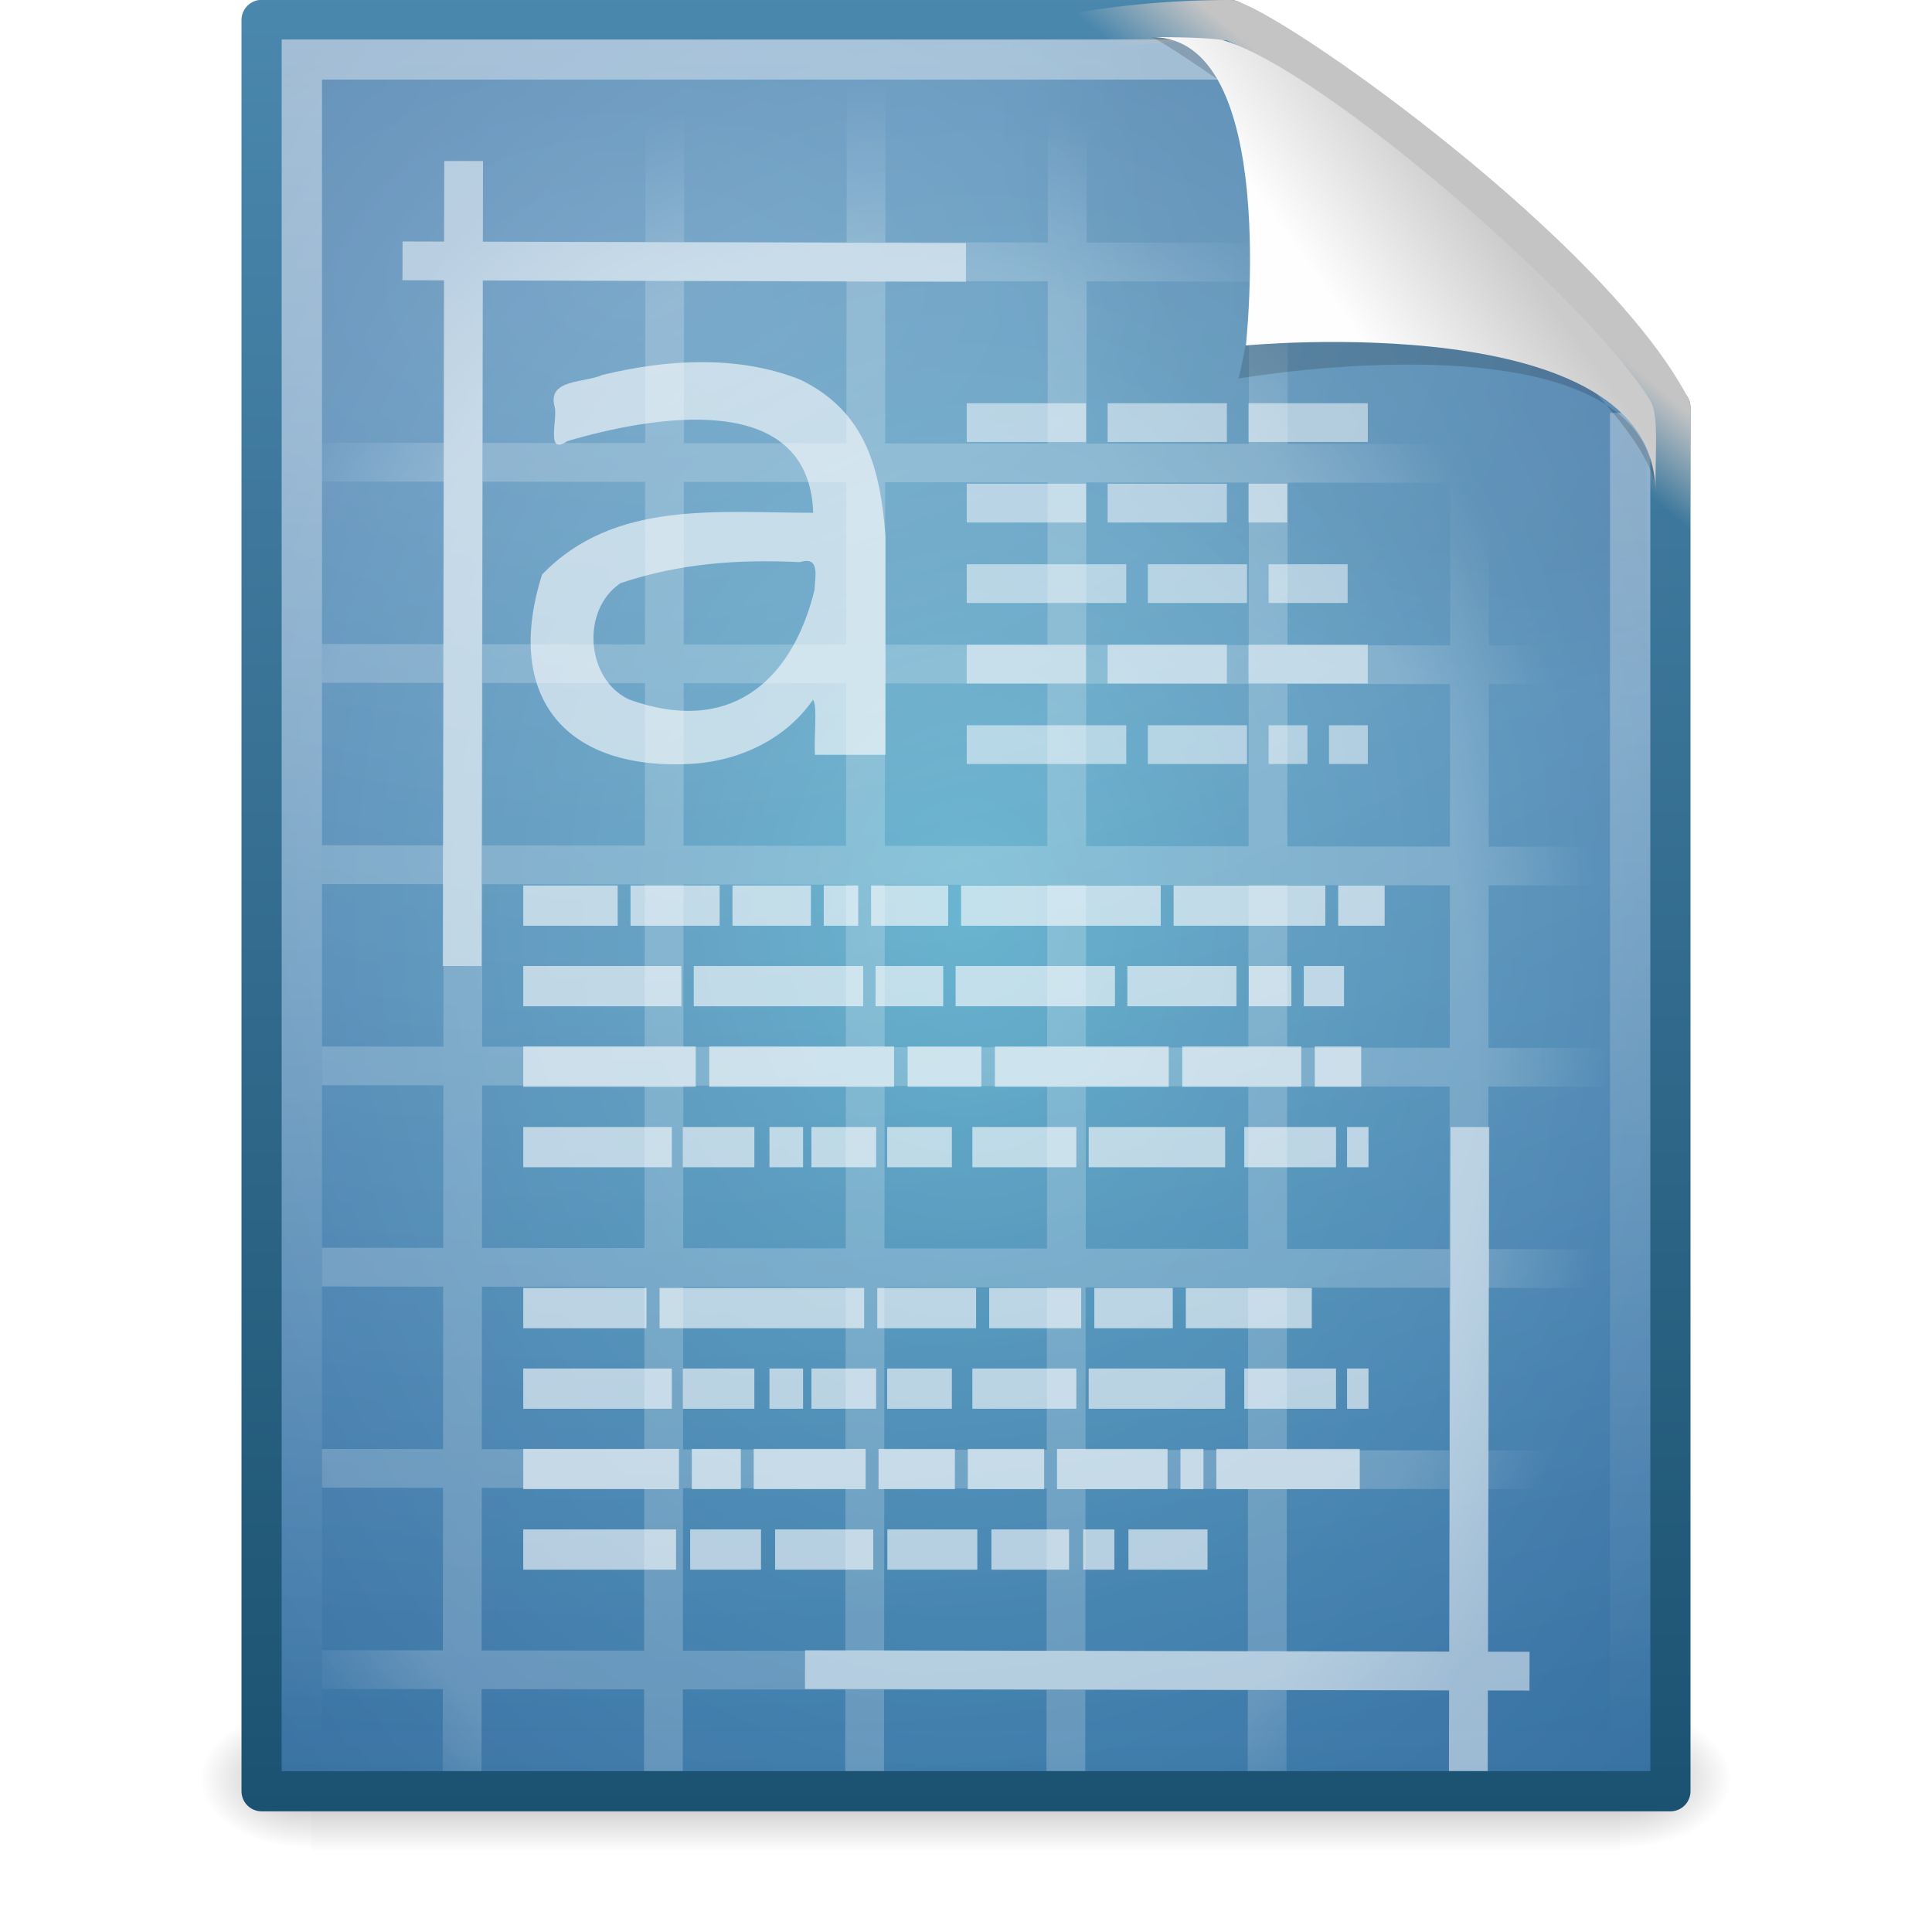 <?xml version="1.0" encoding="UTF-8" standalone="no"?>
<!-- Created with Inkscape (http://www.inkscape.org/) -->

<svg
   xmlns:dc="http://purl.org/dc/elements/1.1/"
   xmlns:cc="http://creativecommons.org/ns#"
   xmlns:rdf="http://www.w3.org/1999/02/22-rdf-syntax-ns#"
   xmlns:svg="http://www.w3.org/2000/svg"
   xmlns="http://www.w3.org/2000/svg"
   xmlns:xlink="http://www.w3.org/1999/xlink"
   xmlns:sodipodi="http://sodipodi.sourceforge.net/DTD/sodipodi-0.dtd"
   xmlns:inkscape="http://www.inkscape.org/namespaces/inkscape"
   version="1.0"
   width="48"
   height="48"
   id="svg36265"
   sodipodi:version="0.32"
   inkscape:version="0.48.4 r9939"
   sodipodi:docname="text-x-generic-template.svg"
   inkscape:output_extension="org.inkscape.output.svg.inkscape">
  <sodipodi:namedview
     inkscape:window-height="781"
     inkscape:window-width="1440"
     inkscape:pageshadow="2"
     inkscape:pageopacity="0.0"
     guidetolerance="10.0"
     gridtolerance="10.0"
     objecttolerance="10.0"
     borderopacity="1.0"
     bordercolor="#666666"
     pagecolor="#ffffff"
     id="base"
     showgrid="false"
     inkscape:zoom="5.1875"
     inkscape:cx="13.399029"
     inkscape:cy="23.807229"
     inkscape:window-x="0"
     inkscape:window-y="24"
     inkscape:current-layer="svg36265"
     showguides="true"
     inkscape:guide-bbox="true"
     inkscape:window-maximized="1" />
  <defs
     id="defs36267">
    <linearGradient
       id="linearGradient3827">
      <stop
         style="stop-color:#ffffff;stop-opacity:1;"
         offset="0"
         id="stop3829" />
      <stop
         id="stop3835"
         offset="0.823"
         style="stop-color:#ffffff;stop-opacity:1;" />
      <stop
         style="stop-color:#ffffff;stop-opacity:0;"
         offset="1"
         id="stop3831" />
    </linearGradient>
    <linearGradient
       id="linearGradient5048">
      <stop
         id="stop5050"
         style="stop-color:#000000;stop-opacity:0"
         offset="0" />
      <stop
         id="stop5056"
         style="stop-color:#000000;stop-opacity:1"
         offset="0.5" />
      <stop
         id="stop5052"
         style="stop-color:#000000;stop-opacity:0"
         offset="1" />
    </linearGradient>
    <linearGradient
       id="linearGradient5060">
      <stop
         id="stop5062"
         style="stop-color:#000000;stop-opacity:1"
         offset="0" />
      <stop
         id="stop5064"
         style="stop-color:#000000;stop-opacity:0"
         offset="1" />
    </linearGradient>
    <linearGradient
       id="linearGradient2490">
      <stop
         id="stop2492"
         style="stop-color:#1c5271;stop-opacity:1;"
         offset="0" />
      <stop
         id="stop2494"
         style="stop-color:#4b88ae;stop-opacity:1;"
         offset="1" />
    </linearGradient>
    <linearGradient
       id="linearGradient3993">
      <stop
         id="stop3995"
         style="stop-color:#a3c0d0;stop-opacity:1"
         offset="0" />
      <stop
         id="stop4001"
         style="stop-color:#427da1;stop-opacity:1"
         offset="1" />
    </linearGradient>
    <radialGradient
       cx="102"
       cy="112.305"
       r="139.559"
       id="XMLID_8_"
       gradientUnits="userSpaceOnUse">
      <stop
         id="stop41"
         style="stop-color:#000000;stop-opacity:1"
         offset="0" />
      <stop
         id="stop47"
         style="stop-color:#000000;stop-opacity:1"
         offset="0.189" />
      <stop
         id="stop49"
         style="stop-color:#000000;stop-opacity:0"
         offset="0.257" />
      <stop
         id="stop51"
         style="stop-color:#000000;stop-opacity:0"
         offset="1" />
    </radialGradient>
    <linearGradient
       id="linearGradient3211">
      <stop
         id="stop3213"
         style="stop-color:#ffffff;stop-opacity:1"
         offset="0" />
      <stop
         id="stop3215"
         style="stop-color:#ffffff;stop-opacity:0"
         offset="1" />
    </linearGradient>
    <linearGradient
       id="linearGradient4267">
      <stop
         id="stop4269"
         style="stop-color:#c4c4c4;stop-opacity:1"
         offset="0" />
      <stop
         id="stop4271"
         style="stop-color:#c4c4c4;stop-opacity:0"
         offset="1" />
    </linearGradient>
    <filter
       height="1.329"
       y="-0.164"
       width="1.297"
       x="-0.148"
       id="filter3212">
      <feGaussianBlur
         id="feGaussianBlur3214"
         stdDeviation="0.774"
         inkscape:collect="always" />
    </filter>
    <linearGradient
       id="linearGradient8589">
      <stop
         id="stop8591"
         style="stop-color:#fefefe;stop-opacity:1"
         offset="0" />
      <stop
         id="stop8593"
         style="stop-color:#cbcbcb;stop-opacity:1"
         offset="1" />
    </linearGradient>
    <linearGradient
       inkscape:collect="always"
       xlink:href="#linearGradient8589"
       id="linearGradient2601"
       gradientUnits="userSpaceOnUse"
       gradientTransform="matrix(0.998,0,0,1.041,0.164,-1.106)"
       x1="32.892"
       y1="8.059"
       x2="36.358"
       y2="5.457" />
    <linearGradient
       inkscape:collect="always"
       xlink:href="#linearGradient4267"
       id="linearGradient2623"
       gradientUnits="userSpaceOnUse"
       x1="35.517"
       y1="4.858"
       x2="34.103"
       y2="6.544" />
    <linearGradient
       inkscape:collect="always"
       xlink:href="#linearGradient3211"
       id="linearGradient2626"
       gradientUnits="userSpaceOnUse"
       gradientTransform="matrix(1,0,0,0.978,0,-0.967)"
       x1="24"
       y1="2"
       x2="24"
       y2="46.017" />
    <radialGradient
       inkscape:collect="always"
       xlink:href="#XMLID_8_"
       id="radialGradient2629"
       gradientUnits="userSpaceOnUse"
       gradientTransform="matrix(0.362,0,0,-0.391,0.851,47.517)"
       cx="102"
       cy="112.305"
       r="139.559" />
    <radialGradient
       inkscape:collect="always"
       xlink:href="#linearGradient3993"
       id="radialGradient2632"
       gradientUnits="userSpaceOnUse"
       gradientTransform="matrix(-2.2703142e-8,2.136,-3.56,-3.7844828e-8,54.621,-24.438)"
       cx="14.766"
       cy="10.898"
       fx="14.766"
       fy="10.898"
       r="18" />
    <linearGradient
       inkscape:collect="always"
       xlink:href="#linearGradient2490"
       id="linearGradient2634"
       gradientUnits="userSpaceOnUse"
       gradientTransform="matrix(0.807,0,0,0.895,59.41,-2.981)"
       x1="-51.786"
       y1="53.624"
       x2="-51.786"
       y2="2.906" />
    <radialGradient
       inkscape:collect="always"
       xlink:href="#linearGradient5060"
       id="radialGradient2637"
       gradientUnits="userSpaceOnUse"
       gradientTransform="matrix(2.3039948e-2,0,0,1.4700216e-2,26.361,37.04)"
       cx="605.714"
       cy="486.648"
       fx="605.714"
       fy="486.648"
       r="117.143" />
    <radialGradient
       inkscape:collect="always"
       xlink:href="#linearGradient5060"
       id="radialGradient2640"
       gradientUnits="userSpaceOnUse"
       gradientTransform="matrix(-2.3039943e-2,0,0,1.4700216e-2,21.623,37.04)"
       cx="605.714"
       cy="486.648"
       fx="605.714"
       fy="486.648"
       r="117.143" />
    <linearGradient
       inkscape:collect="always"
       xlink:href="#linearGradient5048"
       id="linearGradient2643"
       gradientUnits="userSpaceOnUse"
       gradientTransform="matrix(6.7324884e-2,0,0,1.4700216e-2,-0.341,37.04)"
       x1="302.857"
       y1="366.648"
       x2="302.857"
       y2="609.505" />
    <linearGradient
       id="linearGradient2867-449-88-871-390-598-476-591-434-148">
      <stop
         offset="0"
         style="stop-color:#51cfee;stop-opacity:1"
         id="stop4627" />
      <stop
         offset="0.262"
         style="stop-color:#49a3d2;stop-opacity:1"
         id="stop4629" />
      <stop
         offset="0.705"
         style="stop-color:#3470b4;stop-opacity:1"
         id="stop4631" />
      <stop
         offset="1"
         style="stop-color:#1b5699;stop-opacity:1"
         id="stop4633" />
    </linearGradient>
    <radialGradient
       r="18"
       fy="8.601"
       fx="21.978"
       cy="8.601"
       cx="21.978"
       gradientTransform="matrix(0,1.905,-1.506,0,36.956,-19.37)"
       gradientUnits="userSpaceOnUse"
       id="radialGradient3022"
       xlink:href="#linearGradient2867-449-88-871-390-598-476-591-434-148"
       inkscape:collect="always" />
    <radialGradient
       inkscape:collect="always"
       xlink:href="#linearGradient3827"
       id="radialGradient3833"
       cx="21.172"
       cy="25.536"
       fx="21.172"
       fy="25.536"
       r="16"
       gradientTransform="matrix(1.156,1.7750479e-8,-2.3661307e-8,1.541,-2.983,-12.699)"
       gradientUnits="userSpaceOnUse" />
  </defs>
  <rect
     style="opacity:0.3;fill:url(#linearGradient2643);fill-opacity:1;fill-rule:nonzero;stroke:none;stroke-width:1;stroke-linecap:round;stroke-linejoin:miter;marker:none;marker-start:none;marker-mid:none;marker-end:none;stroke-miterlimit:4;stroke-dasharray:none;stroke-dashoffset:0;stroke-opacity:1;visibility:visible;display:inline;overflow:visible"
     id="rect2879"
     y="42.43"
     x="7.738"
     height="3.57"
     width="32.508" />
  <path
     style="opacity:0.3;fill:url(#radialGradient2640);fill-opacity:1;fill-rule:nonzero;stroke:none;stroke-width:1;stroke-linecap:round;stroke-linejoin:miter;marker:none;marker-start:none;marker-mid:none;marker-end:none;stroke-miterlimit:4;stroke-dasharray:none;stroke-dashoffset:0;stroke-opacity:1;visibility:visible;display:inline;overflow:visible"
     id="path2881"
     d="M 7.738,42.43 C 7.738,42.43 7.738,46 7.738,46 C 6.551,46.007 4.869,45.2 4.869,44.215 C 4.869,43.229 6.194,42.43 7.738,42.43 z" />
  <path
     style="opacity:0.3;fill:url(#radialGradient2637);fill-opacity:1;fill-rule:nonzero;stroke:none;stroke-width:1;stroke-linecap:round;stroke-linejoin:miter;marker:none;marker-start:none;marker-mid:none;marker-end:none;stroke-miterlimit:4;stroke-dasharray:none;stroke-dashoffset:0;stroke-opacity:1;visibility:visible;display:inline;overflow:visible"
     id="path2883"
     d="M 40.246,42.43 C 40.246,42.43 40.246,46 40.246,46 C 41.433,46.007 43.115,45.2 43.115,44.215 C 43.115,43.229 41.79,42.43 40.246,42.43 z" />
  <path
     style="fill:url(#radialGradient2632);fill-opacity:1;stroke:url(#linearGradient2634);stroke-width:1;stroke-linecap:butt;stroke-linejoin:round;stroke-miterlimit:4;stroke-opacity:1;stroke-dasharray:none;stroke-dashoffset:0;display:inline"
     id="path4160"
     d="m 6.5,0.497 c 8.02,0 16.041,0 24.061,0 0.525,1.96 6.133,6.852 10.939,9.626 0,11.46 0,22.919 0,34.379 -11.667,0 -23.333,0 -35,0 0,-14.669 0,-29.337 0,-44.006 z" />
  <path
     style="opacity:0.05;fill:url(#radialGradient2629);fill-opacity:1"
     id="path4191"
     d="M 7.362,44 C 7.162,44 7,43.825 7,43.609 L 7,1.405 C 7,1.189 7.162,1.014 7.362,1.014 C 14.845,1.122 23.137,0.853 30.611,1.041 L 40.894,9.907 L 41,43.609 C 41,43.825 40.838,44 40.638,44 L 7.362,44 z" />
  <path
     style="fill:url(#radialGradient3022);fill-opacity:1;stroke:none;display:inline;opacity:0.4"
     id="path4160-1"
     d="M 7,1 C 14.791,1 22.582,1 30.373,1 30.884,2.915 36.331,7.695 41,10.406 41,21.604 41,32.802 41,44 29.667,44 18.333,44 7,44 7,29.667 7,15.333 7,1 z" />
  <path
     style="opacity:0.4;fill:none;fill-opacity:1;stroke:url(#linearGradient2626);stroke-width:1;stroke-linecap:butt;stroke-linejoin:miter;stroke-miterlimit:4;stroke-dasharray:none;stroke-dashoffset:0;stroke-opacity:1;display:inline"
     id="path2435"
     d="M 40.5,10.259 C 40.5,21.208 40.5,32.573 40.5,43.522 C 29.5,43.522 18.5,43.522 7.5,43.522 C 7.5,29.507 7.5,15.493 7.5,1.478 C 15.062,1.478 22.804,1.478 30.366,1.478" />
  <path
     style="fill:none;fill-opacity:1;stroke:url(#linearGradient2623);stroke-width:1;stroke-linecap:butt;stroke-linejoin:round;stroke-miterlimit:4;stroke-dasharray:none;stroke-dashoffset:0;stroke-opacity:1;display:inline"
     id="path4238"
     d="M 30.561,0.5 C 31.968,0.975 39.526,6.379 41.5,10.124 C 41.5,21.583 41.5,10.949 41.5,22.409 C 1.054,38.138 6.264,0.5 30.561,0.5 z" />
  <path
     id="path3318"
     style="opacity:0.2;fill:none;fill-rule:evenodd;stroke:url(#radialGradient3833);stroke-width:0.963;stroke-linecap:square;stroke-linejoin:round;stroke-miterlimit:4;stroke-dasharray:none;stroke-opacity:1"
     d="M 33.519,6.518 L 8.482,6.481M 11.518,2.481 L 11.482,43.518M 36.481,43.519 L 36.519,6.914M 16.518,2.481 L 16.482,43.518M 21.518,2.481 L 21.482,43.518M 26.518,2.481 L 26.482,43.518M 31.518,2.481 L 31.482,43.518M 39.519,11.518 L 8.482,11.482M 39.519,16.518 L 8.482,16.482M 39.519,21.518 L 8.482,21.482M 39.519,26.518 L 8.482,26.482M 39.519,31.518 L 8.482,31.482M 39.519,36.519 L 8.482,36.481M 39.519,41.519 L 8.482,41.481" />
  <path
     id="path3554"
     style="opacity:0.5;fill:none;fill-rule:evenodd;stroke:#ffffff;stroke-width:0.963;stroke-linecap:square;stroke-linejoin:round;stroke-miterlimit:4;stroke-dasharray:none;stroke-opacity:1"
     d="M 23.518,6.519 L 10.482,6.482M 11.518,4.482 L 11.482,23.519" />
  <path
     style="opacity:0.4;fill:#000000;fill-opacity:1;fill-rule:evenodd;stroke:none;stroke-width:1px;stroke-linecap:butt;stroke-linejoin:miter;stroke-opacity:1;display:inline;filter:url(#filter3212)"
     id="path12038"
     d="M 28.617,0.921 C 32.9,0.921 30.771,9.404 30.771,9.404 C 30.771,9.404 41.128,7.602 41.128,12.223 C 41.128,9.613 29.826,1.495 28.617,0.921 z" />
  <path
     style="fill:url(#linearGradient2601);fill-opacity:1;fill-rule:evenodd;stroke:none;stroke-width:1px;stroke-linecap:butt;stroke-linejoin:miter;stroke-opacity:1;display:inline"
     id="path4474"
     d="M 28.617,0.921 C 31.804,0.921 30.953,8.583 30.953,8.583 C 30.953,8.583 41.128,7.602 41.128,12.223 C 41.128,11.097 41.214,10.291 40.994,9.94 C 39.416,7.415 32.881,1.751 30.419,1.009 C 30.235,0.953 29.544,0.921 28.617,0.921 z" />
  <path
     style="font-size:18.421px;font-style:normal;font-weight:normal;opacity:0.6;fill:#ffffff;fill-opacity:1;stroke:none;stroke-width:1px;stroke-linecap:butt;stroke-linejoin:miter;stroke-opacity:1;font-family:Bitstream Vera Sans"
     id="text34519"
     d="M 15.418,14.488 C 14.434,15.144 14.55,16.867 15.624,17.376 C 18.07,18.266 19.657,17.003 20.236,14.66 C 20.251,14.315 20.381,13.808 19.869,13.966 C 18.333,13.892 16.87,13.998 15.418,14.488 z M 22,13.32 C 22,15.131 22,16.942 22,18.753 C 21.416,18.753 20.833,18.753 20.249,18.753 C 20.215,18.352 20.319,17.499 20.196,17.387 C 19.511,18.386 18.315,18.928 17.125,18.98 C 13.934,19.134 12.536,17.204 13.468,14.274 C 15.258,12.417 17.82,12.741 20.204,12.74 C 20.101,9.641 16.184,10.345 14.098,10.959 C 13.545,11.33 13.863,10.425 13.78,10.107 C 13.589,9.408 14.524,9.519 14.965,9.315 C 16.572,8.927 18.329,8.814 19.892,9.436 C 21.529,10.238 21.872,11.677 22,13.32 z" />
  <path
     id="path3406"
     style="opacity:0.6;fill:#ffffff;fill-opacity:1;stroke:none;stroke-width:0.455;stroke-linecap:square;stroke-linejoin:miter;stroke-miterlimit:4;stroke-dashoffset:0;stroke-opacity:1;display:inline"
     d="M 13,22 L 15.346,22 L 15.346,23 L 13,23 L 13,22 z M 15.665,22 L 17.879,22 L 17.879,23 L 15.665,23 L 15.665,22 z M 18.198,22 L 20.147,22 L 20.147,23 L 18.198,23 L 18.198,22 z M 20.466,22 L 21.322,22 L 21.322,23 L 20.466,23 L 20.466,22 z M 21.642,22 L 23.557,22 L 23.557,23 L 21.642,23 L 21.642,22 z M 23.877,22 L 28.838,22 L 28.838,23 L 23.877,23 L 23.877,22 z M 29.158,22 L 32.927,22 L 32.927,23 L 29.158,23 L 29.158,22 z M 33.247,22 L 34.401,22 L 34.401,23 L 33.247,23 L 33.247,22 z M 13,28 L 16.692,28 L 16.692,29 L 13,29 L 13,28 z M 16.966,28 L 18.742,28 L 18.742,29 L 16.966,29 L 16.966,28 z M 19.117,28 L 19.952,28 L 19.952,29 L 19.117,29 L 19.117,28 z M 20.159,28 L 21.767,28 L 21.767,29 L 20.159,29 L 20.159,28 z M 22.041,28 L 23.649,28 L 23.649,29 L 22.041,29 L 22.041,28 z M 24.158,28 L 26.741,28 L 26.741,29 L 24.158,29 L 24.158,28 z M 27.048,28 L 30.438,28 L 30.438,29 L 27.048,29 L 27.048,28 z M 30.913,28 L 33.193,28 L 33.193,29 L 30.913,29 L 30.913,28 z M 33.467,28 L 34,28 L 34,29 L 33.467,29 L 33.467,28 z M 13,24 L 16.928,24 L 16.928,25 L 13,25 L 13,24 z M 17.236,24 L 21.445,24 L 21.445,25 L 17.236,25 L 17.236,24 z M 21.753,24 L 23.434,24 L 23.434,25 L 21.753,25 L 21.753,24 z M 23.742,24 L 27.701,24 L 27.701,25 L 23.742,25 L 23.742,24 z M 31.027,24 L 32.084,24 L 32.084,25 L 31.027,25 L 31.027,24 z M 28.009,24 L 30.719,24 L 30.719,25 L 28.009,25 L 28.009,24 z M 32.392,24 L 33.392,24 L 33.392,25 L 32.392,25 L 32.392,24 z M 13,26 L 17.285,26 L 17.285,27 L 13,27 L 13,26 z M 17.621,26 L 22.213,26 L 22.213,27 L 17.621,27 L 17.621,26 z M 22.549,26 L 24.382,26 L 24.382,27 L 22.549,27 L 22.549,26 z M 24.718,26 L 29.037,26 L 29.037,27 L 24.718,27 L 24.718,26 z M 32.666,26 L 33.819,26 L 33.819,27 L 32.666,27 L 32.666,26 z M 29.373,26 L 32.33,26 L 32.33,27 L 29.373,27 L 29.373,26 zM 13,34 L 16.692,34 L 16.692,35 L 13,35 L 13,34 z M 16.966,34 L 18.742,34 L 18.742,35 L 16.966,35 L 16.966,34 z M 19.117,34 L 19.952,34 L 19.952,35 L 19.117,35 L 19.117,34 z M 20.159,34 L 21.767,34 L 21.767,35 L 20.159,35 L 20.159,34 z M 22.041,34 L 23.649,34 L 23.649,35 L 22.041,35 L 22.041,34 z M 24.158,34 L 26.741,34 L 26.741,35 L 24.158,35 L 24.158,34 z M 27.048,34 L 30.438,34 L 30.438,35 L 27.048,35 L 27.048,34 z M 30.913,34 L 33.193,34 L 33.193,35 L 30.913,35 L 30.913,34 z M 33.467,34 L 34,34 L 34,35 L 33.467,35 L 33.467,34 z M 13,32 L 16.062,32 L 16.062,33 L 13,33 L 13,32 z M 16.387,32 L 21.47,32 L 21.47,33 L 16.387,33 L 16.387,32 z M 21.796,32 L 24.251,32 L 24.251,33 L 21.796,33 L 21.796,32 z M 27.188,32 L 29.137,32 L 29.137,33 L 27.188,33 L 27.188,32 z M 29.462,32 L 32.591,32 L 32.591,33 L 29.462,33 L 29.462,32 z M 24.576,32 L 26.862,32 L 26.862,33 L 24.576,33 L 24.576,32 z M 13,35.998 L 16.869,35.998 L 16.869,36.998 L 13,36.998 L 13,35.998 z M 17.188,35.998 L 18.406,35.998 L 18.406,36.998 L 17.188,36.998 L 17.188,35.998 L 17.188,35.998 z M 18.726,35.998 L 21.507,35.998 L 21.507,36.998 L 18.726,36.998 L 18.726,35.998 z M 21.827,35.998 L 23.724,35.998 L 23.724,36.998 L 21.827,36.998 L 21.827,35.998 z M 24.044,35.998 L 25.942,35.998 L 25.942,36.998 L 24.044,36.998 L 24.044,35.998 z M 26.261,35.998 L 29.008,35.998 L 29.008,36.998 L 26.261,36.998 L 26.261,35.998 z M 29.328,35.998 L 29.9,35.998 L 29.9,36.998 L 29.328,36.998 L 29.328,35.998 z M 30.22,35.998 L 33.783,35.998 L 33.783,36.998 L 30.22,36.998 L 30.22,35.998 z M 13,37.998 L 16.796,37.998 L 16.796,38.998 L 13,38.998 L 13,37.998 z M 19.257,37.998 L 21.695,37.998 L 21.695,38.998 L 19.257,38.998 L 19.257,37.998 z M 22.046,37.998 L 24.281,37.998 L 24.281,38.998 L 22.046,38.998 L 22.046,37.998 z M 28.036,37.998 L 30,37.998 L 30,38.998 L 28.036,38.998 L 28.036,37.998 L 28.036,37.998 z M 26.911,37.998 L 27.686,37.998 L 27.686,38.998 L 26.911,38.998 L 26.911,37.998 z M 24.631,37.998 L 26.561,37.998 L 26.561,38.998 L 24.631,38.998 L 24.631,37.998 z M 17.147,37.998 L 18.907,37.998 L 18.907,38.998 L 17.147,38.998 L 17.147,37.998 L 17.147,37.998 z" />
  <path
     id="path3342"
     style="opacity:0.5;fill:none;fill-rule:evenodd;stroke:#ffffff;stroke-width:0.963;stroke-linecap:square;stroke-linejoin:round;stroke-miterlimit:4;stroke-dasharray:none;stroke-opacity:1"
     d="M 20.482,41.482 L 37.519,41.519 M 36.481,43.519 L 36.519,28.482M 24.5,10.5 L 26.501,10.5 M 28,10.5 L 30,10.5 M 31.5,10.5 L 33.501,10.5 M 24.5,12.5 L 26.501,12.5 M 28,12.5 L 30,12.5 M 31.5,12.5 L 31.501,12.5 M 24.5,14.5 L 27.5,14.5 M 29,14.5 L 30.5,14.5 M 32,14.5 L 33,14.5 M 24.5,16.5 L 26.501,16.5 M 28,16.5 L 30,16.5 M 31.5,16.5 L 33.501,16.5 M 24.5,18.5 L 27.5,18.5 M 29,18.5 L 30.5,18.5 M 32,18.5 L 32.001,18.5 M 33.5,18.5 L 33.501,18.5" />
</svg>
